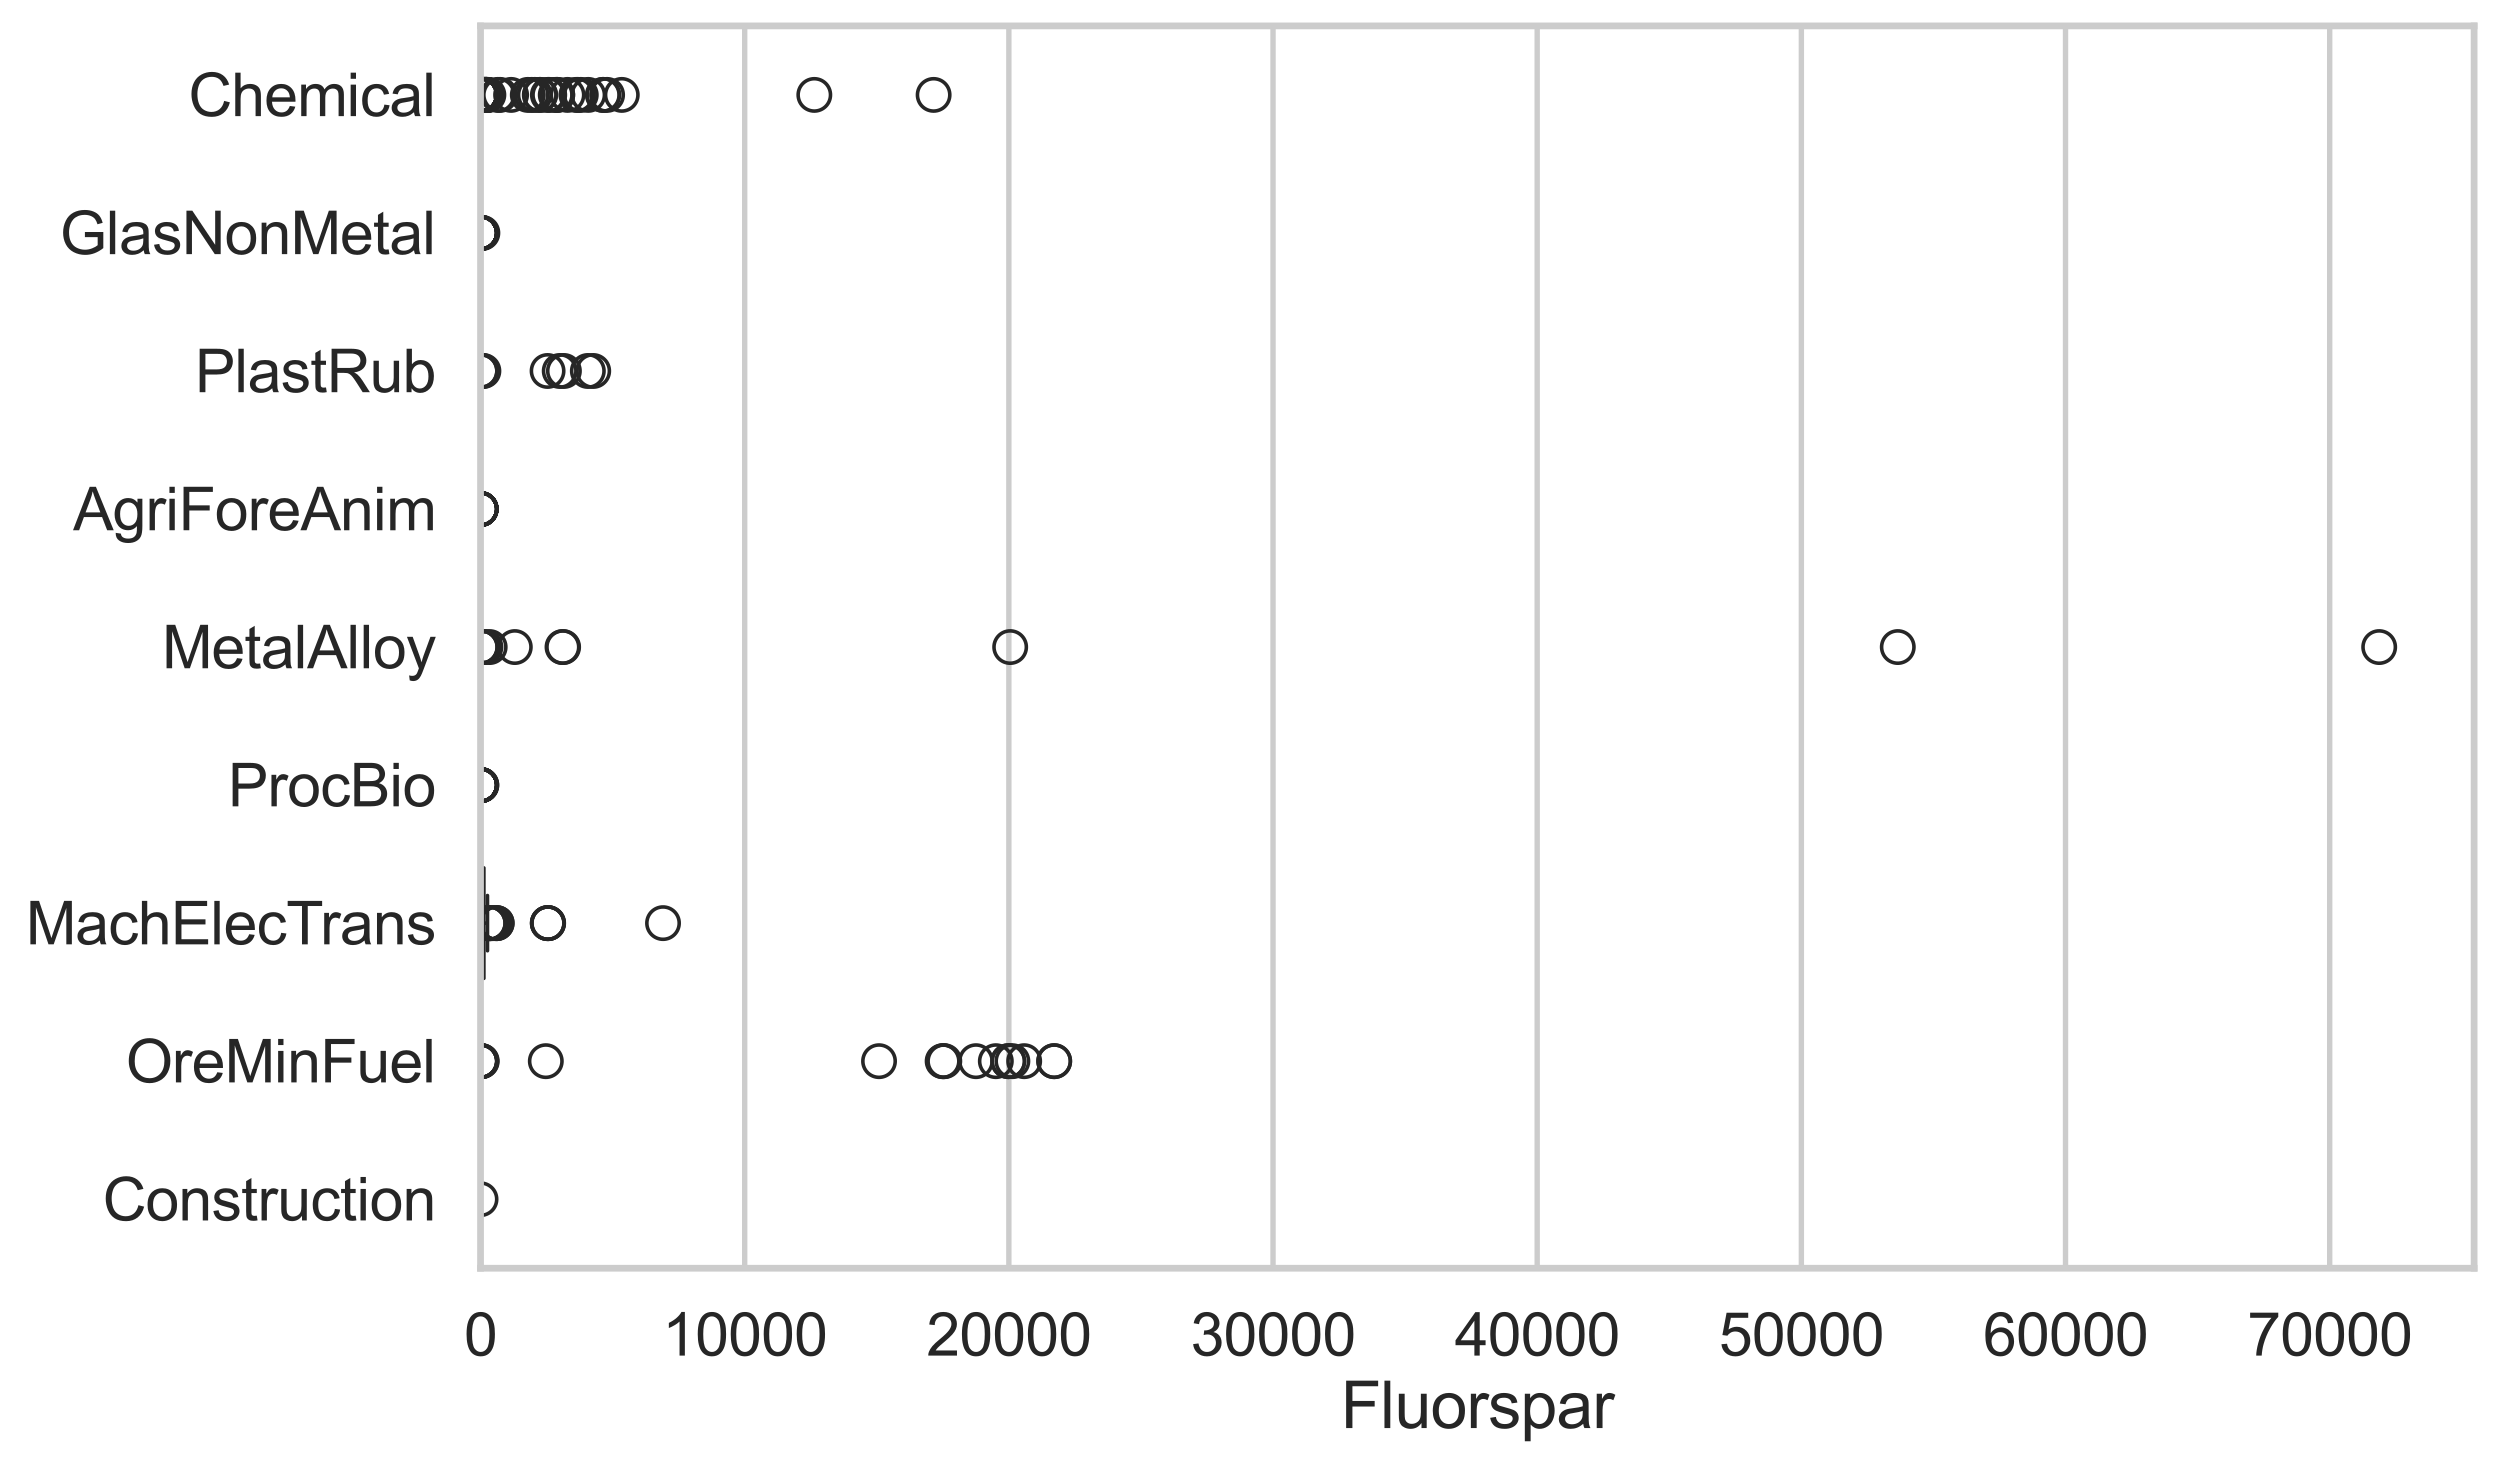 <?xml version="1.0" encoding="utf-8" standalone="no"?>
<!DOCTYPE svg PUBLIC "-//W3C//DTD SVG 1.1//EN"
  "http://www.w3.org/Graphics/SVG/1.1/DTD/svg11.dtd">
<svg xmlns:xlink="http://www.w3.org/1999/xlink" width="695.577pt" height="408.111pt" viewBox="0 0 695.577 408.111" xmlns="http://www.w3.org/2000/svg" version="1.1">
 <defs>
  <style type="text/css">*{stroke-linejoin: round; stroke-linecap: butt}</style>
 </defs>
 <g id="figure_1">
  <g id="patch_1">
   <path d="M 0 408.111 
L 695.577 408.111 
L 695.577 0 
L 0 0 
z
" style="fill: #ffffff"/>
  </g>
  <g id="axes_1">
   <g id="patch_2">
    <path d="M 133.697 352.86 
L 688.377 352.86 
L 688.377 7.2 
L 133.697 7.2 
z
" style="fill: #ffffff"/>
   </g>
   <g id="matplotlib.axis_1">
    <g id="xtick_1">
     <g id="line2d_1">
      <path d="M 133.697 352.86 
L 133.697 7.2 
" clip-path="url(#p3eaf43435d)" style="fill: none; stroke: #cccccc; stroke-width: 1.5; stroke-linecap: round"/>
     </g>
     <g id="text_1">
      <!-- 0 -->
      <g style="fill: #262626" transform="translate(129.109 377.17) scale(0.165 -0.165)">
       <defs>
        <path id="ArialMT-30" d="M 266 2259 
Q 266 3072 433 3567 
Q 600 4063 929 4331 
Q 1259 4600 1759 4600 
Q 2128 4600 2406 4451 
Q 2684 4303 2865 4023 
Q 3047 3744 3150 3342 
Q 3253 2941 3253 2259 
Q 3253 1453 3087 958 
Q 2922 463 2592 192 
Q 2263 -78 1759 -78 
Q 1097 -78 719 397 
Q 266 969 266 2259 
z
M 844 2259 
Q 844 1131 1108 757 
Q 1372 384 1759 384 
Q 2147 384 2411 759 
Q 2675 1134 2675 2259 
Q 2675 3391 2411 3762 
Q 2147 4134 1753 4134 
Q 1366 4134 1134 3806 
Q 844 3388 844 2259 
z
" transform="scale(0.016)"/>
       </defs>
       <use xlink:href="#ArialMT-30"/>
      </g>
     </g>
    </g>
    <g id="xtick_2">
     <g id="line2d_2">
      <path d="M 207.196 352.86 
L 207.196 7.2 
" clip-path="url(#p3eaf43435d)" style="fill: none; stroke: #cccccc; stroke-width: 1.5; stroke-linecap: round"/>
     </g>
     <g id="text_2">
      <!-- 10000 -->
      <g style="fill: #262626" transform="translate(184.257 377.17) scale(0.165 -0.165)">
       <defs>
        <path id="ArialMT-31" d="M 2384 0 
L 1822 0 
L 1822 3584 
Q 1619 3391 1289 3197 
Q 959 3003 697 2906 
L 697 3450 
Q 1169 3672 1522 3987 
Q 1875 4303 2022 4600 
L 2384 4600 
L 2384 0 
z
" transform="scale(0.016)"/>
       </defs>
       <use xlink:href="#ArialMT-31"/>
       <use xlink:href="#ArialMT-30" transform="translate(55.615 0)"/>
       <use xlink:href="#ArialMT-30" transform="translate(111.23 0)"/>
       <use xlink:href="#ArialMT-30" transform="translate(166.846 0)"/>
       <use xlink:href="#ArialMT-30" transform="translate(222.461 0)"/>
      </g>
     </g>
    </g>
    <g id="xtick_3">
     <g id="line2d_3">
      <path d="M 280.696 352.86 
L 280.696 7.2 
" clip-path="url(#p3eaf43435d)" style="fill: none; stroke: #cccccc; stroke-width: 1.5; stroke-linecap: round"/>
     </g>
     <g id="text_3">
      <!-- 20000 -->
      <g style="fill: #262626" transform="translate(257.757 377.17) scale(0.165 -0.165)">
       <defs>
        <path id="ArialMT-32" d="M 3222 541 
L 3222 0 
L 194 0 
Q 188 203 259 391 
Q 375 700 629 1000 
Q 884 1300 1366 1694 
Q 2113 2306 2375 2664 
Q 2638 3022 2638 3341 
Q 2638 3675 2398 3904 
Q 2159 4134 1775 4134 
Q 1369 4134 1125 3890 
Q 881 3647 878 3216 
L 300 3275 
Q 359 3922 746 4261 
Q 1134 4600 1788 4600 
Q 2447 4600 2831 4234 
Q 3216 3869 3216 3328 
Q 3216 3053 3103 2787 
Q 2991 2522 2730 2228 
Q 2469 1934 1863 1422 
Q 1356 997 1212 845 
Q 1069 694 975 541 
L 3222 541 
z
" transform="scale(0.016)"/>
       </defs>
       <use xlink:href="#ArialMT-32"/>
       <use xlink:href="#ArialMT-30" transform="translate(55.615 0)"/>
       <use xlink:href="#ArialMT-30" transform="translate(111.23 0)"/>
       <use xlink:href="#ArialMT-30" transform="translate(166.846 0)"/>
       <use xlink:href="#ArialMT-30" transform="translate(222.461 0)"/>
      </g>
     </g>
    </g>
    <g id="xtick_4">
     <g id="line2d_4">
      <path d="M 354.195 352.86 
L 354.195 7.2 
" clip-path="url(#p3eaf43435d)" style="fill: none; stroke: #cccccc; stroke-width: 1.5; stroke-linecap: round"/>
     </g>
     <g id="text_4">
      <!-- 30000 -->
      <g style="fill: #262626" transform="translate(331.256 377.17) scale(0.165 -0.165)">
       <defs>
        <path id="ArialMT-33" d="M 269 1209 
L 831 1284 
Q 928 806 1161 595 
Q 1394 384 1728 384 
Q 2125 384 2398 659 
Q 2672 934 2672 1341 
Q 2672 1728 2419 1979 
Q 2166 2231 1775 2231 
Q 1616 2231 1378 2169 
L 1441 2663 
Q 1497 2656 1531 2656 
Q 1891 2656 2178 2843 
Q 2466 3031 2466 3422 
Q 2466 3731 2256 3934 
Q 2047 4138 1716 4138 
Q 1388 4138 1169 3931 
Q 950 3725 888 3313 
L 325 3413 
Q 428 3978 793 4289 
Q 1159 4600 1703 4600 
Q 2078 4600 2393 4439 
Q 2709 4278 2876 4000 
Q 3044 3722 3044 3409 
Q 3044 3113 2884 2869 
Q 2725 2625 2413 2481 
Q 2819 2388 3044 2092 
Q 3269 1797 3269 1353 
Q 3269 753 2831 336 
Q 2394 -81 1725 -81 
Q 1122 -81 723 278 
Q 325 638 269 1209 
z
" transform="scale(0.016)"/>
       </defs>
       <use xlink:href="#ArialMT-33"/>
       <use xlink:href="#ArialMT-30" transform="translate(55.615 0)"/>
       <use xlink:href="#ArialMT-30" transform="translate(111.23 0)"/>
       <use xlink:href="#ArialMT-30" transform="translate(166.846 0)"/>
       <use xlink:href="#ArialMT-30" transform="translate(222.461 0)"/>
      </g>
     </g>
    </g>
    <g id="xtick_5">
     <g id="line2d_5">
      <path d="M 427.694 352.86 
L 427.694 7.2 
" clip-path="url(#p3eaf43435d)" style="fill: none; stroke: #cccccc; stroke-width: 1.5; stroke-linecap: round"/>
     </g>
     <g id="text_5">
      <!-- 40000 -->
      <g style="fill: #262626" transform="translate(404.756 377.17) scale(0.165 -0.165)">
       <defs>
        <path id="ArialMT-34" d="M 2069 0 
L 2069 1097 
L 81 1097 
L 81 1613 
L 2172 4581 
L 2631 4581 
L 2631 1613 
L 3250 1613 
L 3250 1097 
L 2631 1097 
L 2631 0 
L 2069 0 
z
M 2069 1613 
L 2069 3678 
L 634 1613 
L 2069 1613 
z
" transform="scale(0.016)"/>
       </defs>
       <use xlink:href="#ArialMT-34"/>
       <use xlink:href="#ArialMT-30" transform="translate(55.615 0)"/>
       <use xlink:href="#ArialMT-30" transform="translate(111.23 0)"/>
       <use xlink:href="#ArialMT-30" transform="translate(166.846 0)"/>
       <use xlink:href="#ArialMT-30" transform="translate(222.461 0)"/>
      </g>
     </g>
    </g>
    <g id="xtick_6">
     <g id="line2d_6">
      <path d="M 501.194 352.86 
L 501.194 7.2 
" clip-path="url(#p3eaf43435d)" style="fill: none; stroke: #cccccc; stroke-width: 1.5; stroke-linecap: round"/>
     </g>
     <g id="text_6">
      <!-- 50000 -->
      <g style="fill: #262626" transform="translate(478.255 377.17) scale(0.165 -0.165)">
       <defs>
        <path id="ArialMT-35" d="M 266 1200 
L 856 1250 
Q 922 819 1161 601 
Q 1400 384 1738 384 
Q 2144 384 2425 690 
Q 2706 997 2706 1503 
Q 2706 1984 2436 2262 
Q 2166 2541 1728 2541 
Q 1456 2541 1237 2417 
Q 1019 2294 894 2097 
L 366 2166 
L 809 4519 
L 3088 4519 
L 3088 3981 
L 1259 3981 
L 1013 2750 
Q 1425 3038 1878 3038 
Q 2478 3038 2890 2622 
Q 3303 2206 3303 1553 
Q 3303 931 2941 478 
Q 2500 -78 1738 -78 
Q 1113 -78 717 272 
Q 322 622 266 1200 
z
" transform="scale(0.016)"/>
       </defs>
       <use xlink:href="#ArialMT-35"/>
       <use xlink:href="#ArialMT-30" transform="translate(55.615 0)"/>
       <use xlink:href="#ArialMT-30" transform="translate(111.23 0)"/>
       <use xlink:href="#ArialMT-30" transform="translate(166.846 0)"/>
       <use xlink:href="#ArialMT-30" transform="translate(222.461 0)"/>
      </g>
     </g>
    </g>
    <g id="xtick_7">
     <g id="line2d_7">
      <path d="M 574.693 352.86 
L 574.693 7.2 
" clip-path="url(#p3eaf43435d)" style="fill: none; stroke: #cccccc; stroke-width: 1.5; stroke-linecap: round"/>
     </g>
     <g id="text_7">
      <!-- 60000 -->
      <g style="fill: #262626" transform="translate(551.754 377.17) scale(0.165 -0.165)">
       <defs>
        <path id="ArialMT-36" d="M 3184 3459 
L 2625 3416 
Q 2550 3747 2413 3897 
Q 2184 4138 1850 4138 
Q 1581 4138 1378 3988 
Q 1113 3794 959 3422 
Q 806 3050 800 2363 
Q 1003 2672 1297 2822 
Q 1591 2972 1913 2972 
Q 2475 2972 2870 2558 
Q 3266 2144 3266 1488 
Q 3266 1056 3080 686 
Q 2894 316 2569 119 
Q 2244 -78 1831 -78 
Q 1128 -78 684 439 
Q 241 956 241 2144 
Q 241 3472 731 4075 
Q 1159 4600 1884 4600 
Q 2425 4600 2770 4297 
Q 3116 3994 3184 3459 
z
M 888 1484 
Q 888 1194 1011 928 
Q 1134 663 1356 523 
Q 1578 384 1822 384 
Q 2178 384 2434 671 
Q 2691 959 2691 1453 
Q 2691 1928 2437 2201 
Q 2184 2475 1800 2475 
Q 1419 2475 1153 2201 
Q 888 1928 888 1484 
z
" transform="scale(0.016)"/>
       </defs>
       <use xlink:href="#ArialMT-36"/>
       <use xlink:href="#ArialMT-30" transform="translate(55.615 0)"/>
       <use xlink:href="#ArialMT-30" transform="translate(111.23 0)"/>
       <use xlink:href="#ArialMT-30" transform="translate(166.846 0)"/>
       <use xlink:href="#ArialMT-30" transform="translate(222.461 0)"/>
      </g>
     </g>
    </g>
    <g id="xtick_8">
     <g id="line2d_8">
      <path d="M 648.192 352.86 
L 648.192 7.2 
" clip-path="url(#p3eaf43435d)" style="fill: none; stroke: #cccccc; stroke-width: 1.5; stroke-linecap: round"/>
     </g>
     <g id="text_8">
      <!-- 70000 -->
      <g style="fill: #262626" transform="translate(625.254 377.17) scale(0.165 -0.165)">
       <defs>
        <path id="ArialMT-37" d="M 303 3981 
L 303 4522 
L 3269 4522 
L 3269 4084 
Q 2831 3619 2401 2847 
Q 1972 2075 1738 1259 
Q 1569 684 1522 0 
L 944 0 
Q 953 541 1156 1306 
Q 1359 2072 1739 2783 
Q 2119 3494 2547 3981 
L 303 3981 
z
" transform="scale(0.016)"/>
       </defs>
       <use xlink:href="#ArialMT-37"/>
       <use xlink:href="#ArialMT-30" transform="translate(55.615 0)"/>
       <use xlink:href="#ArialMT-30" transform="translate(111.23 0)"/>
       <use xlink:href="#ArialMT-30" transform="translate(166.846 0)"/>
       <use xlink:href="#ArialMT-30" transform="translate(222.461 0)"/>
      </g>
     </g>
    </g>
    <g id="text_9">
     <!-- Fluorspar -->
     <g style="fill: #262626" transform="translate(373.027 397.334) scale(0.18 -0.18)">
      <defs>
       <path id="ArialMT-46" d="M 525 0 
L 525 4581 
L 3616 4581 
L 3616 4041 
L 1131 4041 
L 1131 2622 
L 3281 2622 
L 3281 2081 
L 1131 2081 
L 1131 0 
L 525 0 
z
" transform="scale(0.016)"/>
       <path id="ArialMT-6c" d="M 409 0 
L 409 4581 
L 972 4581 
L 972 0 
L 409 0 
z
" transform="scale(0.016)"/>
       <path id="ArialMT-75" d="M 2597 0 
L 2597 488 
Q 2209 -75 1544 -75 
Q 1250 -75 995 37 
Q 741 150 617 320 
Q 494 491 444 738 
Q 409 903 409 1263 
L 409 3319 
L 972 3319 
L 972 1478 
Q 972 1038 1006 884 
Q 1059 663 1231 536 
Q 1403 409 1656 409 
Q 1909 409 2131 539 
Q 2353 669 2445 892 
Q 2538 1116 2538 1541 
L 2538 3319 
L 3100 3319 
L 3100 0 
L 2597 0 
z
" transform="scale(0.016)"/>
       <path id="ArialMT-6f" d="M 213 1659 
Q 213 2581 725 3025 
Q 1153 3394 1769 3394 
Q 2453 3394 2887 2945 
Q 3322 2497 3322 1706 
Q 3322 1066 3130 698 
Q 2938 331 2570 128 
Q 2203 -75 1769 -75 
Q 1072 -75 642 372 
Q 213 819 213 1659 
z
M 791 1659 
Q 791 1022 1069 705 
Q 1347 388 1769 388 
Q 2188 388 2466 706 
Q 2744 1025 2744 1678 
Q 2744 2294 2464 2611 
Q 2184 2928 1769 2928 
Q 1347 2928 1069 2612 
Q 791 2297 791 1659 
z
" transform="scale(0.016)"/>
       <path id="ArialMT-72" d="M 416 0 
L 416 3319 
L 922 3319 
L 922 2816 
Q 1116 3169 1280 3281 
Q 1444 3394 1641 3394 
Q 1925 3394 2219 3213 
L 2025 2691 
Q 1819 2813 1613 2813 
Q 1428 2813 1281 2702 
Q 1134 2591 1072 2394 
Q 978 2094 978 1738 
L 978 0 
L 416 0 
z
" transform="scale(0.016)"/>
       <path id="ArialMT-73" d="M 197 991 
L 753 1078 
Q 800 744 1014 566 
Q 1228 388 1613 388 
Q 2000 388 2187 545 
Q 2375 703 2375 916 
Q 2375 1106 2209 1216 
Q 2094 1291 1634 1406 
Q 1016 1563 777 1677 
Q 538 1791 414 1992 
Q 291 2194 291 2438 
Q 291 2659 392 2848 
Q 494 3038 669 3163 
Q 800 3259 1026 3326 
Q 1253 3394 1513 3394 
Q 1903 3394 2198 3281 
Q 2494 3169 2634 2976 
Q 2775 2784 2828 2463 
L 2278 2388 
Q 2241 2644 2061 2787 
Q 1881 2931 1553 2931 
Q 1166 2931 1000 2803 
Q 834 2675 834 2503 
Q 834 2394 903 2306 
Q 972 2216 1119 2156 
Q 1203 2125 1616 2013 
Q 2213 1853 2448 1751 
Q 2684 1650 2818 1456 
Q 2953 1263 2953 975 
Q 2953 694 2789 445 
Q 2625 197 2315 61 
Q 2006 -75 1616 -75 
Q 969 -75 630 194 
Q 291 463 197 991 
z
" transform="scale(0.016)"/>
       <path id="ArialMT-70" d="M 422 -1272 
L 422 3319 
L 934 3319 
L 934 2888 
Q 1116 3141 1344 3267 
Q 1572 3394 1897 3394 
Q 2322 3394 2647 3175 
Q 2972 2956 3137 2557 
Q 3303 2159 3303 1684 
Q 3303 1175 3120 767 
Q 2938 359 2589 142 
Q 2241 -75 1856 -75 
Q 1575 -75 1351 44 
Q 1128 163 984 344 
L 984 -1272 
L 422 -1272 
z
M 931 1641 
Q 931 1000 1190 694 
Q 1450 388 1819 388 
Q 2194 388 2461 705 
Q 2728 1022 2728 1688 
Q 2728 2322 2467 2637 
Q 2206 2953 1844 2953 
Q 1484 2953 1207 2617 
Q 931 2281 931 1641 
z
" transform="scale(0.016)"/>
       <path id="ArialMT-61" d="M 2588 409 
Q 2275 144 1986 34 
Q 1697 -75 1366 -75 
Q 819 -75 525 192 
Q 231 459 231 875 
Q 231 1119 342 1320 
Q 453 1522 633 1644 
Q 813 1766 1038 1828 
Q 1203 1872 1538 1913 
Q 2219 1994 2541 2106 
Q 2544 2222 2544 2253 
Q 2544 2597 2384 2738 
Q 2169 2928 1744 2928 
Q 1347 2928 1158 2789 
Q 969 2650 878 2297 
L 328 2372 
Q 403 2725 575 2942 
Q 747 3159 1072 3276 
Q 1397 3394 1825 3394 
Q 2250 3394 2515 3294 
Q 2781 3194 2906 3042 
Q 3031 2891 3081 2659 
Q 3109 2516 3109 2141 
L 3109 1391 
Q 3109 606 3145 398 
Q 3181 191 3288 0 
L 2700 0 
Q 2613 175 2588 409 
z
M 2541 1666 
Q 2234 1541 1622 1453 
Q 1275 1403 1131 1340 
Q 988 1278 909 1158 
Q 831 1038 831 891 
Q 831 666 1001 516 
Q 1172 366 1500 366 
Q 1825 366 2078 508 
Q 2331 650 2450 897 
Q 2541 1088 2541 1459 
L 2541 1666 
z
" transform="scale(0.016)"/>
      </defs>
      <use xlink:href="#ArialMT-46"/>
      <use xlink:href="#ArialMT-6c" transform="translate(61.084 0)"/>
      <use xlink:href="#ArialMT-75" transform="translate(83.301 0)"/>
      <use xlink:href="#ArialMT-6f" transform="translate(138.916 0)"/>
      <use xlink:href="#ArialMT-72" transform="translate(194.531 0)"/>
      <use xlink:href="#ArialMT-73" transform="translate(227.832 0)"/>
      <use xlink:href="#ArialMT-70" transform="translate(277.832 0)"/>
      <use xlink:href="#ArialMT-61" transform="translate(333.447 0)"/>
      <use xlink:href="#ArialMT-72" transform="translate(389.062 0)"/>
     </g>
    </g>
   </g>
   <g id="matplotlib.axis_2">
    <g id="ytick_1">
     <g id="text_10">
      <!-- Chemical -->
      <g style="fill: #262626" transform="translate(52.428 32.309) scale(0.165 -0.165)">
       <defs>
        <path id="ArialMT-43" d="M 3763 1606 
L 4369 1453 
Q 4178 706 3683 314 
Q 3188 -78 2472 -78 
Q 1731 -78 1267 223 
Q 803 525 561 1097 
Q 319 1669 319 2325 
Q 319 3041 592 3573 
Q 866 4106 1370 4382 
Q 1875 4659 2481 4659 
Q 3169 4659 3637 4309 
Q 4106 3959 4291 3325 
L 3694 3184 
Q 3534 3684 3231 3912 
Q 2928 4141 2469 4141 
Q 1941 4141 1586 3887 
Q 1231 3634 1087 3207 
Q 944 2781 944 2328 
Q 944 1744 1114 1308 
Q 1284 872 1643 656 
Q 2003 441 2422 441 
Q 2931 441 3284 734 
Q 3638 1028 3763 1606 
z
" transform="scale(0.016)"/>
        <path id="ArialMT-68" d="M 422 0 
L 422 4581 
L 984 4581 
L 984 2938 
Q 1378 3394 1978 3394 
Q 2347 3394 2619 3248 
Q 2891 3103 3008 2847 
Q 3125 2591 3125 2103 
L 3125 0 
L 2563 0 
L 2563 2103 
Q 2563 2525 2380 2717 
Q 2197 2909 1863 2909 
Q 1613 2909 1392 2779 
Q 1172 2650 1078 2428 
Q 984 2206 984 1816 
L 984 0 
L 422 0 
z
" transform="scale(0.016)"/>
        <path id="ArialMT-65" d="M 2694 1069 
L 3275 997 
Q 3138 488 2766 206 
Q 2394 -75 1816 -75 
Q 1088 -75 661 373 
Q 234 822 234 1631 
Q 234 2469 665 2931 
Q 1097 3394 1784 3394 
Q 2450 3394 2872 2941 
Q 3294 2488 3294 1666 
Q 3294 1616 3291 1516 
L 816 1516 
Q 847 969 1125 678 
Q 1403 388 1819 388 
Q 2128 388 2347 550 
Q 2566 713 2694 1069 
z
M 847 1978 
L 2700 1978 
Q 2663 2397 2488 2606 
Q 2219 2931 1791 2931 
Q 1403 2931 1139 2672 
Q 875 2413 847 1978 
z
" transform="scale(0.016)"/>
        <path id="ArialMT-6d" d="M 422 0 
L 422 3319 
L 925 3319 
L 925 2853 
Q 1081 3097 1340 3245 
Q 1600 3394 1931 3394 
Q 2300 3394 2536 3241 
Q 2772 3088 2869 2813 
Q 3263 3394 3894 3394 
Q 4388 3394 4653 3120 
Q 4919 2847 4919 2278 
L 4919 0 
L 4359 0 
L 4359 2091 
Q 4359 2428 4304 2576 
Q 4250 2725 4106 2815 
Q 3963 2906 3769 2906 
Q 3419 2906 3187 2673 
Q 2956 2441 2956 1928 
L 2956 0 
L 2394 0 
L 2394 2156 
Q 2394 2531 2256 2718 
Q 2119 2906 1806 2906 
Q 1569 2906 1367 2781 
Q 1166 2656 1075 2415 
Q 984 2175 984 1722 
L 984 0 
L 422 0 
z
" transform="scale(0.016)"/>
        <path id="ArialMT-69" d="M 425 3934 
L 425 4581 
L 988 4581 
L 988 3934 
L 425 3934 
z
M 425 0 
L 425 3319 
L 988 3319 
L 988 0 
L 425 0 
z
" transform="scale(0.016)"/>
        <path id="ArialMT-63" d="M 2588 1216 
L 3141 1144 
Q 3050 572 2676 248 
Q 2303 -75 1759 -75 
Q 1078 -75 664 370 
Q 250 816 250 1647 
Q 250 2184 428 2587 
Q 606 2991 970 3192 
Q 1334 3394 1763 3394 
Q 2303 3394 2647 3120 
Q 2991 2847 3088 2344 
L 2541 2259 
Q 2463 2594 2264 2762 
Q 2066 2931 1784 2931 
Q 1359 2931 1093 2626 
Q 828 2322 828 1663 
Q 828 994 1084 691 
Q 1341 388 1753 388 
Q 2084 388 2306 591 
Q 2528 794 2588 1216 
z
" transform="scale(0.016)"/>
       </defs>
       <use xlink:href="#ArialMT-43"/>
       <use xlink:href="#ArialMT-68" transform="translate(72.217 0)"/>
       <use xlink:href="#ArialMT-65" transform="translate(127.832 0)"/>
       <use xlink:href="#ArialMT-6d" transform="translate(183.447 0)"/>
       <use xlink:href="#ArialMT-69" transform="translate(266.748 0)"/>
       <use xlink:href="#ArialMT-63" transform="translate(288.965 0)"/>
       <use xlink:href="#ArialMT-61" transform="translate(338.965 0)"/>
       <use xlink:href="#ArialMT-6c" transform="translate(394.58 0)"/>
      </g>
     </g>
    </g>
    <g id="ytick_2">
     <g id="text_11">
      <!-- GlasNonMetal -->
      <g style="fill: #262626" transform="translate(16.659 70.715) scale(0.165 -0.165)">
       <defs>
        <path id="ArialMT-47" d="M 2638 1797 
L 2638 2334 
L 4578 2338 
L 4578 638 
Q 4131 281 3656 101 
Q 3181 -78 2681 -78 
Q 2006 -78 1454 211 
Q 903 500 622 1047 
Q 341 1594 341 2269 
Q 341 2938 620 3517 
Q 900 4097 1425 4378 
Q 1950 4659 2634 4659 
Q 3131 4659 3532 4498 
Q 3934 4338 4162 4050 
Q 4391 3763 4509 3300 
L 3963 3150 
Q 3859 3500 3706 3700 
Q 3553 3900 3268 4020 
Q 2984 4141 2638 4141 
Q 2222 4141 1919 4014 
Q 1616 3888 1430 3681 
Q 1244 3475 1141 3228 
Q 966 2803 966 2306 
Q 966 1694 1177 1281 
Q 1388 869 1791 669 
Q 2194 469 2647 469 
Q 3041 469 3416 620 
Q 3791 772 3984 944 
L 3984 1797 
L 2638 1797 
z
" transform="scale(0.016)"/>
        <path id="ArialMT-4e" d="M 488 0 
L 488 4581 
L 1109 4581 
L 3516 984 
L 3516 4581 
L 4097 4581 
L 4097 0 
L 3475 0 
L 1069 3600 
L 1069 0 
L 488 0 
z
" transform="scale(0.016)"/>
        <path id="ArialMT-6e" d="M 422 0 
L 422 3319 
L 928 3319 
L 928 2847 
Q 1294 3394 1984 3394 
Q 2284 3394 2536 3286 
Q 2788 3178 2913 3003 
Q 3038 2828 3088 2588 
Q 3119 2431 3119 2041 
L 3119 0 
L 2556 0 
L 2556 2019 
Q 2556 2363 2490 2533 
Q 2425 2703 2258 2804 
Q 2091 2906 1866 2906 
Q 1506 2906 1245 2678 
Q 984 2450 984 1813 
L 984 0 
L 422 0 
z
" transform="scale(0.016)"/>
        <path id="ArialMT-4d" d="M 475 0 
L 475 4581 
L 1388 4581 
L 2472 1338 
Q 2622 884 2691 659 
Q 2769 909 2934 1394 
L 4031 4581 
L 4847 4581 
L 4847 0 
L 4263 0 
L 4263 3834 
L 2931 0 
L 2384 0 
L 1059 3900 
L 1059 0 
L 475 0 
z
" transform="scale(0.016)"/>
        <path id="ArialMT-74" d="M 1650 503 
L 1731 6 
Q 1494 -44 1306 -44 
Q 1000 -44 831 53 
Q 663 150 594 308 
Q 525 466 525 972 
L 525 2881 
L 113 2881 
L 113 3319 
L 525 3319 
L 525 4141 
L 1084 4478 
L 1084 3319 
L 1650 3319 
L 1650 2881 
L 1084 2881 
L 1084 941 
Q 1084 700 1114 631 
Q 1144 563 1211 522 
Q 1278 481 1403 481 
Q 1497 481 1650 503 
z
" transform="scale(0.016)"/>
       </defs>
       <use xlink:href="#ArialMT-47"/>
       <use xlink:href="#ArialMT-6c" transform="translate(77.783 0)"/>
       <use xlink:href="#ArialMT-61" transform="translate(100 0)"/>
       <use xlink:href="#ArialMT-73" transform="translate(155.615 0)"/>
       <use xlink:href="#ArialMT-4e" transform="translate(205.615 0)"/>
       <use xlink:href="#ArialMT-6f" transform="translate(277.832 0)"/>
       <use xlink:href="#ArialMT-6e" transform="translate(333.447 0)"/>
       <use xlink:href="#ArialMT-4d" transform="translate(389.062 0)"/>
       <use xlink:href="#ArialMT-65" transform="translate(472.363 0)"/>
       <use xlink:href="#ArialMT-74" transform="translate(527.979 0)"/>
       <use xlink:href="#ArialMT-61" transform="translate(555.762 0)"/>
       <use xlink:href="#ArialMT-6c" transform="translate(611.377 0)"/>
      </g>
     </g>
    </g>
    <g id="ytick_3">
     <g id="text_12">
      <!-- PlastRub -->
      <g style="fill: #262626" transform="translate(54.248 109.122) scale(0.165 -0.165)">
       <defs>
        <path id="ArialMT-50" d="M 494 0 
L 494 4581 
L 2222 4581 
Q 2678 4581 2919 4538 
Q 3256 4481 3484 4323 
Q 3713 4166 3852 3881 
Q 3991 3597 3991 3256 
Q 3991 2672 3619 2267 
Q 3247 1863 2275 1863 
L 1100 1863 
L 1100 0 
L 494 0 
z
M 1100 2403 
L 2284 2403 
Q 2872 2403 3119 2622 
Q 3366 2841 3366 3238 
Q 3366 3525 3220 3729 
Q 3075 3934 2838 4000 
Q 2684 4041 2272 4041 
L 1100 4041 
L 1100 2403 
z
" transform="scale(0.016)"/>
        <path id="ArialMT-52" d="M 503 0 
L 503 4581 
L 2534 4581 
Q 3147 4581 3465 4457 
Q 3784 4334 3975 4021 
Q 4166 3709 4166 3331 
Q 4166 2844 3850 2509 
Q 3534 2175 2875 2084 
Q 3116 1969 3241 1856 
Q 3506 1613 3744 1247 
L 4541 0 
L 3778 0 
L 3172 953 
Q 2906 1366 2734 1584 
Q 2563 1803 2427 1890 
Q 2291 1978 2150 2013 
Q 2047 2034 1813 2034 
L 1109 2034 
L 1109 0 
L 503 0 
z
M 1109 2559 
L 2413 2559 
Q 2828 2559 3062 2645 
Q 3297 2731 3419 2920 
Q 3541 3109 3541 3331 
Q 3541 3656 3305 3865 
Q 3069 4075 2559 4075 
L 1109 4075 
L 1109 2559 
z
" transform="scale(0.016)"/>
        <path id="ArialMT-62" d="M 941 0 
L 419 0 
L 419 4581 
L 981 4581 
L 981 2947 
Q 1338 3394 1891 3394 
Q 2197 3394 2470 3270 
Q 2744 3147 2920 2923 
Q 3097 2700 3197 2384 
Q 3297 2069 3297 1709 
Q 3297 856 2875 390 
Q 2453 -75 1863 -75 
Q 1275 -75 941 416 
L 941 0 
z
M 934 1684 
Q 934 1088 1097 822 
Q 1363 388 1816 388 
Q 2184 388 2453 708 
Q 2722 1028 2722 1663 
Q 2722 2313 2464 2622 
Q 2206 2931 1841 2931 
Q 1472 2931 1203 2611 
Q 934 2291 934 1684 
z
" transform="scale(0.016)"/>
       </defs>
       <use xlink:href="#ArialMT-50"/>
       <use xlink:href="#ArialMT-6c" transform="translate(66.699 0)"/>
       <use xlink:href="#ArialMT-61" transform="translate(88.916 0)"/>
       <use xlink:href="#ArialMT-73" transform="translate(144.531 0)"/>
       <use xlink:href="#ArialMT-74" transform="translate(194.531 0)"/>
       <use xlink:href="#ArialMT-52" transform="translate(222.314 0)"/>
       <use xlink:href="#ArialMT-75" transform="translate(294.531 0)"/>
       <use xlink:href="#ArialMT-62" transform="translate(350.146 0)"/>
      </g>
     </g>
    </g>
    <g id="ytick_4">
     <g id="text_13">
      <!-- AgriForeAnim -->
      <g style="fill: #262626" transform="translate(20.341 147.529) scale(0.165 -0.165)">
       <defs>
        <path id="ArialMT-41" d="M -9 0 
L 1750 4581 
L 2403 4581 
L 4278 0 
L 3588 0 
L 3053 1388 
L 1138 1388 
L 634 0 
L -9 0 
z
M 1313 1881 
L 2866 1881 
L 2388 3150 
Q 2169 3728 2063 4100 
Q 1975 3659 1816 3225 
L 1313 1881 
z
" transform="scale(0.016)"/>
        <path id="ArialMT-67" d="M 319 -275 
L 866 -356 
Q 900 -609 1056 -725 
Q 1266 -881 1628 -881 
Q 2019 -881 2231 -725 
Q 2444 -569 2519 -288 
Q 2563 -116 2559 434 
Q 2191 0 1641 0 
Q 956 0 581 494 
Q 206 988 206 1678 
Q 206 2153 378 2554 
Q 550 2956 876 3175 
Q 1203 3394 1644 3394 
Q 2231 3394 2613 2919 
L 2613 3319 
L 3131 3319 
L 3131 450 
Q 3131 -325 2973 -648 
Q 2816 -972 2473 -1159 
Q 2131 -1347 1631 -1347 
Q 1038 -1347 672 -1080 
Q 306 -813 319 -275 
z
M 784 1719 
Q 784 1066 1043 766 
Q 1303 466 1694 466 
Q 2081 466 2343 764 
Q 2606 1063 2606 1700 
Q 2606 2309 2336 2618 
Q 2066 2928 1684 2928 
Q 1309 2928 1046 2623 
Q 784 2319 784 1719 
z
" transform="scale(0.016)"/>
       </defs>
       <use xlink:href="#ArialMT-41"/>
       <use xlink:href="#ArialMT-67" transform="translate(66.699 0)"/>
       <use xlink:href="#ArialMT-72" transform="translate(122.314 0)"/>
       <use xlink:href="#ArialMT-69" transform="translate(155.615 0)"/>
       <use xlink:href="#ArialMT-46" transform="translate(177.832 0)"/>
       <use xlink:href="#ArialMT-6f" transform="translate(238.916 0)"/>
       <use xlink:href="#ArialMT-72" transform="translate(294.531 0)"/>
       <use xlink:href="#ArialMT-65" transform="translate(327.832 0)"/>
       <use xlink:href="#ArialMT-41" transform="translate(383.447 0)"/>
       <use xlink:href="#ArialMT-6e" transform="translate(450.146 0)"/>
       <use xlink:href="#ArialMT-69" transform="translate(505.762 0)"/>
       <use xlink:href="#ArialMT-6d" transform="translate(527.979 0)"/>
      </g>
     </g>
    </g>
    <g id="ytick_5">
     <g id="text_14">
      <!-- MetalAlloy -->
      <g style="fill: #262626" transform="translate(45.088 185.935) scale(0.165 -0.165)">
       <defs>
        <path id="ArialMT-79" d="M 397 -1278 
L 334 -750 
Q 519 -800 656 -800 
Q 844 -800 956 -737 
Q 1069 -675 1141 -563 
Q 1194 -478 1313 -144 
Q 1328 -97 1363 -6 
L 103 3319 
L 709 3319 
L 1400 1397 
Q 1534 1031 1641 628 
Q 1738 1016 1872 1384 
L 2581 3319 
L 3144 3319 
L 1881 -56 
Q 1678 -603 1566 -809 
Q 1416 -1088 1222 -1217 
Q 1028 -1347 759 -1347 
Q 597 -1347 397 -1278 
z
" transform="scale(0.016)"/>
       </defs>
       <use xlink:href="#ArialMT-4d"/>
       <use xlink:href="#ArialMT-65" transform="translate(83.301 0)"/>
       <use xlink:href="#ArialMT-74" transform="translate(138.916 0)"/>
       <use xlink:href="#ArialMT-61" transform="translate(166.699 0)"/>
       <use xlink:href="#ArialMT-6c" transform="translate(222.314 0)"/>
       <use xlink:href="#ArialMT-41" transform="translate(244.531 0)"/>
       <use xlink:href="#ArialMT-6c" transform="translate(311.23 0)"/>
       <use xlink:href="#ArialMT-6c" transform="translate(333.447 0)"/>
       <use xlink:href="#ArialMT-6f" transform="translate(355.664 0)"/>
       <use xlink:href="#ArialMT-79" transform="translate(411.279 0)"/>
      </g>
     </g>
    </g>
    <g id="ytick_6">
     <g id="text_15">
      <!-- ProcBio -->
      <g style="fill: #262626" transform="translate(63.424 224.342) scale(0.165 -0.165)">
       <defs>
        <path id="ArialMT-42" d="M 469 0 
L 469 4581 
L 2188 4581 
Q 2713 4581 3030 4442 
Q 3347 4303 3526 4014 
Q 3706 3725 3706 3409 
Q 3706 3116 3547 2856 
Q 3388 2597 3066 2438 
Q 3481 2316 3704 2022 
Q 3928 1728 3928 1328 
Q 3928 1006 3792 729 
Q 3656 453 3456 303 
Q 3256 153 2954 76 
Q 2653 0 2216 0 
L 469 0 
z
M 1075 2656 
L 2066 2656 
Q 2469 2656 2644 2709 
Q 2875 2778 2992 2937 
Q 3109 3097 3109 3338 
Q 3109 3566 3000 3739 
Q 2891 3913 2687 3977 
Q 2484 4041 1991 4041 
L 1075 4041 
L 1075 2656 
z
M 1075 541 
L 2216 541 
Q 2509 541 2628 563 
Q 2838 600 2978 687 
Q 3119 775 3209 942 
Q 3300 1109 3300 1328 
Q 3300 1584 3169 1773 
Q 3038 1963 2805 2039 
Q 2572 2116 2134 2116 
L 1075 2116 
L 1075 541 
z
" transform="scale(0.016)"/>
       </defs>
       <use xlink:href="#ArialMT-50"/>
       <use xlink:href="#ArialMT-72" transform="translate(66.699 0)"/>
       <use xlink:href="#ArialMT-6f" transform="translate(100 0)"/>
       <use xlink:href="#ArialMT-63" transform="translate(155.615 0)"/>
       <use xlink:href="#ArialMT-42" transform="translate(205.615 0)"/>
       <use xlink:href="#ArialMT-69" transform="translate(272.314 0)"/>
       <use xlink:href="#ArialMT-6f" transform="translate(294.531 0)"/>
      </g>
     </g>
    </g>
    <g id="ytick_7">
     <g id="text_16">
      <!-- MachElecTrans -->
      <g style="fill: #262626" transform="translate(7.2 262.749) scale(0.165 -0.165)">
       <defs>
        <path id="ArialMT-45" d="M 506 0 
L 506 4581 
L 3819 4581 
L 3819 4041 
L 1113 4041 
L 1113 2638 
L 3647 2638 
L 3647 2100 
L 1113 2100 
L 1113 541 
L 3925 541 
L 3925 0 
L 506 0 
z
" transform="scale(0.016)"/>
        <path id="ArialMT-54" d="M 1659 0 
L 1659 4041 
L 150 4041 
L 150 4581 
L 3781 4581 
L 3781 4041 
L 2266 4041 
L 2266 0 
L 1659 0 
z
" transform="scale(0.016)"/>
       </defs>
       <use xlink:href="#ArialMT-4d"/>
       <use xlink:href="#ArialMT-61" transform="translate(83.301 0)"/>
       <use xlink:href="#ArialMT-63" transform="translate(138.916 0)"/>
       <use xlink:href="#ArialMT-68" transform="translate(188.916 0)"/>
       <use xlink:href="#ArialMT-45" transform="translate(244.531 0)"/>
       <use xlink:href="#ArialMT-6c" transform="translate(311.23 0)"/>
       <use xlink:href="#ArialMT-65" transform="translate(333.447 0)"/>
       <use xlink:href="#ArialMT-63" transform="translate(389.062 0)"/>
       <use xlink:href="#ArialMT-54" transform="translate(439.062 0)"/>
       <use xlink:href="#ArialMT-72" transform="translate(496.396 0)"/>
       <use xlink:href="#ArialMT-61" transform="translate(529.697 0)"/>
       <use xlink:href="#ArialMT-6e" transform="translate(585.312 0)"/>
       <use xlink:href="#ArialMT-73" transform="translate(640.928 0)"/>
      </g>
     </g>
    </g>
    <g id="ytick_8">
     <g id="text_17">
      <!-- OreMinFuel -->
      <g style="fill: #262626" transform="translate(35.013 301.155) scale(0.165 -0.165)">
       <defs>
        <path id="ArialMT-4f" d="M 309 2231 
Q 309 3372 921 4017 
Q 1534 4663 2503 4663 
Q 3138 4663 3647 4359 
Q 4156 4056 4423 3514 
Q 4691 2972 4691 2284 
Q 4691 1588 4409 1038 
Q 4128 488 3612 205 
Q 3097 -78 2500 -78 
Q 1853 -78 1343 234 
Q 834 547 571 1087 
Q 309 1628 309 2231 
z
M 934 2222 
Q 934 1394 1379 917 
Q 1825 441 2497 441 
Q 3181 441 3623 922 
Q 4066 1403 4066 2288 
Q 4066 2847 3877 3264 
Q 3688 3681 3323 3911 
Q 2959 4141 2506 4141 
Q 1863 4141 1398 3698 
Q 934 3256 934 2222 
z
" transform="scale(0.016)"/>
       </defs>
       <use xlink:href="#ArialMT-4f"/>
       <use xlink:href="#ArialMT-72" transform="translate(77.783 0)"/>
       <use xlink:href="#ArialMT-65" transform="translate(111.084 0)"/>
       <use xlink:href="#ArialMT-4d" transform="translate(166.699 0)"/>
       <use xlink:href="#ArialMT-69" transform="translate(250 0)"/>
       <use xlink:href="#ArialMT-6e" transform="translate(272.217 0)"/>
       <use xlink:href="#ArialMT-46" transform="translate(327.832 0)"/>
       <use xlink:href="#ArialMT-75" transform="translate(388.916 0)"/>
       <use xlink:href="#ArialMT-65" transform="translate(444.531 0)"/>
       <use xlink:href="#ArialMT-6c" transform="translate(500.146 0)"/>
      </g>
     </g>
    </g>
    <g id="ytick_9">
     <g id="text_18">
      <!-- Construction -->
      <g style="fill: #262626" transform="translate(28.575 339.562) scale(0.165 -0.165)">
       <use xlink:href="#ArialMT-43"/>
       <use xlink:href="#ArialMT-6f" transform="translate(72.217 0)"/>
       <use xlink:href="#ArialMT-6e" transform="translate(127.832 0)"/>
       <use xlink:href="#ArialMT-73" transform="translate(183.447 0)"/>
       <use xlink:href="#ArialMT-74" transform="translate(233.447 0)"/>
       <use xlink:href="#ArialMT-72" transform="translate(261.23 0)"/>
       <use xlink:href="#ArialMT-75" transform="translate(294.531 0)"/>
       <use xlink:href="#ArialMT-63" transform="translate(350.146 0)"/>
       <use xlink:href="#ArialMT-74" transform="translate(400.146 0)"/>
       <use xlink:href="#ArialMT-69" transform="translate(427.93 0)"/>
       <use xlink:href="#ArialMT-6f" transform="translate(450.146 0)"/>
       <use xlink:href="#ArialMT-6e" transform="translate(505.762 0)"/>
      </g>
     </g>
    </g>
   </g>
   <g id="patch_3">
    <path d="M 133.699 11.041 
L 133.699 41.766 
L 133.712 41.766 
L 133.712 11.041 
L 133.699 11.041 
z
" clip-path="url(#p3eaf43435d)" style="fill: #ca74db; stroke: #262626; stroke-linejoin: miter"/>
   </g>
   <g id="line2d_9">
    <path d="M 133.699 26.403 
L 133.697 26.403 
" clip-path="url(#p3eaf43435d)" style="fill: none; stroke: #262626"/>
   </g>
   <g id="line2d_10">
    <path d="M 133.712 26.403 
L 133.732 26.403 
" clip-path="url(#p3eaf43435d)" style="fill: none; stroke: #262626"/>
   </g>
   <g id="line2d_11">
    <path d="M 133.697 18.722 
L 133.697 34.085 
" clip-path="url(#p3eaf43435d)" style="fill: none; stroke: #262626; stroke-linecap: round"/>
   </g>
   <g id="line2d_12">
    <path d="M 133.732 18.722 
L 133.732 34.085 
" clip-path="url(#p3eaf43435d)" style="fill: none; stroke: #262626; stroke-linecap: round"/>
   </g>
   <g id="line2d_13">
    <defs>
     <path id="m28f9c22743" d="M 0 4.5 
C 1.193 4.5 2.338 4.026 3.182 3.182 
C 4.026 2.338 4.5 1.193 4.5 0 
C 4.5 -1.193 4.026 -2.338 3.182 -3.182 
C 2.338 -4.026 1.193 -4.5 0 -4.5 
C -1.193 -4.5 -2.338 -4.026 -3.182 -3.182 
C -4.026 -2.338 -4.5 -1.193 -4.5 0 
C -4.5 1.193 -4.026 2.338 -3.182 3.182 
C -2.338 4.026 -1.193 4.5 0 4.5 
z
" style="stroke: #262626"/>
    </defs>
    <g clip-path="url(#p3eaf43435d)">
     <use xlink:href="#m28f9c22743" x="133.745" y="26.403" style="fill-opacity: 0; stroke: #262626"/>
     <use xlink:href="#m28f9c22743" x="133.892" y="26.403" style="fill-opacity: 0; stroke: #262626"/>
     <use xlink:href="#m28f9c22743" x="134.375" y="26.403" style="fill-opacity: 0; stroke: #262626"/>
     <use xlink:href="#m28f9c22743" x="133.736" y="26.403" style="fill-opacity: 0; stroke: #262626"/>
     <use xlink:href="#m28f9c22743" x="135.483" y="26.403" style="fill-opacity: 0; stroke: #262626"/>
     <use xlink:href="#m28f9c22743" x="138.503" y="26.403" style="fill-opacity: 0; stroke: #262626"/>
     <use xlink:href="#m28f9c22743" x="135.487" y="26.403" style="fill-opacity: 0; stroke: #262626"/>
     <use xlink:href="#m28f9c22743" x="133.757" y="26.403" style="fill-opacity: 0; stroke: #262626"/>
     <use xlink:href="#m28f9c22743" x="135.2" y="26.403" style="fill-opacity: 0; stroke: #262626"/>
     <use xlink:href="#m28f9c22743" x="163.665" y="26.403" style="fill-opacity: 0; stroke: #262626"/>
     <use xlink:href="#m28f9c22743" x="133.744" y="26.403" style="fill-opacity: 0; stroke: #262626"/>
     <use xlink:href="#m28f9c22743" x="134.681" y="26.403" style="fill-opacity: 0; stroke: #262626"/>
     <use xlink:href="#m28f9c22743" x="133.752" y="26.403" style="fill-opacity: 0; stroke: #262626"/>
     <use xlink:href="#m28f9c22743" x="135.358" y="26.403" style="fill-opacity: 0; stroke: #262626"/>
     <use xlink:href="#m28f9c22743" x="133.761" y="26.403" style="fill-opacity: 0; stroke: #262626"/>
     <use xlink:href="#m28f9c22743" x="134.375" y="26.403" style="fill-opacity: 0; stroke: #262626"/>
     <use xlink:href="#m28f9c22743" x="134.05" y="26.403" style="fill-opacity: 0; stroke: #262626"/>
     <use xlink:href="#m28f9c22743" x="133.919" y="26.403" style="fill-opacity: 0; stroke: #262626"/>
     <use xlink:href="#m28f9c22743" x="133.784" y="26.403" style="fill-opacity: 0; stroke: #262626"/>
     <use xlink:href="#m28f9c22743" x="133.792" y="26.403" style="fill-opacity: 0; stroke: #262626"/>
     <use xlink:href="#m28f9c22743" x="134.222" y="26.403" style="fill-opacity: 0; stroke: #262626"/>
     <use xlink:href="#m28f9c22743" x="134.375" y="26.403" style="fill-opacity: 0; stroke: #262626"/>
     <use xlink:href="#m28f9c22743" x="168.912" y="26.403" style="fill-opacity: 0; stroke: #262626"/>
     <use xlink:href="#m28f9c22743" x="133.959" y="26.403" style="fill-opacity: 0; stroke: #262626"/>
     <use xlink:href="#m28f9c22743" x="134.313" y="26.403" style="fill-opacity: 0; stroke: #262626"/>
     <use xlink:href="#m28f9c22743" x="133.759" y="26.403" style="fill-opacity: 0; stroke: #262626"/>
     <use xlink:href="#m28f9c22743" x="160.789" y="26.403" style="fill-opacity: 0; stroke: #262626"/>
     <use xlink:href="#m28f9c22743" x="135.003" y="26.403" style="fill-opacity: 0; stroke: #262626"/>
     <use xlink:href="#m28f9c22743" x="133.754" y="26.403" style="fill-opacity: 0; stroke: #262626"/>
     <use xlink:href="#m28f9c22743" x="133.998" y="26.403" style="fill-opacity: 0; stroke: #262626"/>
     <use xlink:href="#m28f9c22743" x="172.991" y="26.403" style="fill-opacity: 0; stroke: #262626"/>
     <use xlink:href="#m28f9c22743" x="133.737" y="26.403" style="fill-opacity: 0; stroke: #262626"/>
     <use xlink:href="#m28f9c22743" x="134.852" y="26.403" style="fill-opacity: 0; stroke: #262626"/>
     <use xlink:href="#m28f9c22743" x="133.933" y="26.403" style="fill-opacity: 0; stroke: #262626"/>
     <use xlink:href="#m28f9c22743" x="133.735" y="26.403" style="fill-opacity: 0; stroke: #262626"/>
     <use xlink:href="#m28f9c22743" x="133.735" y="26.403" style="fill-opacity: 0; stroke: #262626"/>
     <use xlink:href="#m28f9c22743" x="134.652" y="26.403" style="fill-opacity: 0; stroke: #262626"/>
     <use xlink:href="#m28f9c22743" x="133.767" y="26.403" style="fill-opacity: 0; stroke: #262626"/>
     <use xlink:href="#m28f9c22743" x="133.802" y="26.403" style="fill-opacity: 0; stroke: #262626"/>
     <use xlink:href="#m28f9c22743" x="133.818" y="26.403" style="fill-opacity: 0; stroke: #262626"/>
     <use xlink:href="#m28f9c22743" x="152.436" y="26.403" style="fill-opacity: 0; stroke: #262626"/>
     <use xlink:href="#m28f9c22743" x="157.896" y="26.403" style="fill-opacity: 0; stroke: #262626"/>
     <use xlink:href="#m28f9c22743" x="259.763" y="26.403" style="fill-opacity: 0; stroke: #262626"/>
     <use xlink:href="#m28f9c22743" x="133.78" y="26.403" style="fill-opacity: 0; stroke: #262626"/>
     <use xlink:href="#m28f9c22743" x="134.033" y="26.403" style="fill-opacity: 0; stroke: #262626"/>
     <use xlink:href="#m28f9c22743" x="133.746" y="26.403" style="fill-opacity: 0; stroke: #262626"/>
     <use xlink:href="#m28f9c22743" x="147.913" y="26.403" style="fill-opacity: 0; stroke: #262626"/>
     <use xlink:href="#m28f9c22743" x="152.811" y="26.403" style="fill-opacity: 0; stroke: #262626"/>
     <use xlink:href="#m28f9c22743" x="167.864" y="26.403" style="fill-opacity: 0; stroke: #262626"/>
     <use xlink:href="#m28f9c22743" x="133.766" y="26.403" style="fill-opacity: 0; stroke: #262626"/>
     <use xlink:href="#m28f9c22743" x="161.584" y="26.403" style="fill-opacity: 0; stroke: #262626"/>
     <use xlink:href="#m28f9c22743" x="133.732" y="26.403" style="fill-opacity: 0; stroke: #262626"/>
     <use xlink:href="#m28f9c22743" x="155.041" y="26.403" style="fill-opacity: 0; stroke: #262626"/>
     <use xlink:href="#m28f9c22743" x="133.74" y="26.403" style="fill-opacity: 0; stroke: #262626"/>
     <use xlink:href="#m28f9c22743" x="155.041" y="26.403" style="fill-opacity: 0; stroke: #262626"/>
     <use xlink:href="#m28f9c22743" x="133.988" y="26.403" style="fill-opacity: 0; stroke: #262626"/>
     <use xlink:href="#m28f9c22743" x="133.784" y="26.403" style="fill-opacity: 0; stroke: #262626"/>
     <use xlink:href="#m28f9c22743" x="135.269" y="26.403" style="fill-opacity: 0; stroke: #262626"/>
     <use xlink:href="#m28f9c22743" x="133.758" y="26.403" style="fill-opacity: 0; stroke: #262626"/>
     <use xlink:href="#m28f9c22743" x="134.576" y="26.403" style="fill-opacity: 0; stroke: #262626"/>
     <use xlink:href="#m28f9c22743" x="148.784" y="26.403" style="fill-opacity: 0; stroke: #262626"/>
     <use xlink:href="#m28f9c22743" x="135.025" y="26.403" style="fill-opacity: 0; stroke: #262626"/>
     <use xlink:href="#m28f9c22743" x="154.627" y="26.403" style="fill-opacity: 0; stroke: #262626"/>
     <use xlink:href="#m28f9c22743" x="133.771" y="26.403" style="fill-opacity: 0; stroke: #262626"/>
     <use xlink:href="#m28f9c22743" x="150.308" y="26.403" style="fill-opacity: 0; stroke: #262626"/>
     <use xlink:href="#m28f9c22743" x="142.205" y="26.403" style="fill-opacity: 0; stroke: #262626"/>
     <use xlink:href="#m28f9c22743" x="133.779" y="26.403" style="fill-opacity: 0; stroke: #262626"/>
     <use xlink:href="#m28f9c22743" x="226.57" y="26.403" style="fill-opacity: 0; stroke: #262626"/>
     <use xlink:href="#m28f9c22743" x="134.375" y="26.403" style="fill-opacity: 0; stroke: #262626"/>
     <use xlink:href="#m28f9c22743" x="133.737" y="26.403" style="fill-opacity: 0; stroke: #262626"/>
     <use xlink:href="#m28f9c22743" x="133.747" y="26.403" style="fill-opacity: 0; stroke: #262626"/>
     <use xlink:href="#m28f9c22743" x="133.767" y="26.403" style="fill-opacity: 0; stroke: #262626"/>
     <use xlink:href="#m28f9c22743" x="150.184" y="26.403" style="fill-opacity: 0; stroke: #262626"/>
     <use xlink:href="#m28f9c22743" x="139.126" y="26.403" style="fill-opacity: 0; stroke: #262626"/>
     <use xlink:href="#m28f9c22743" x="135.147" y="26.403" style="fill-opacity: 0; stroke: #262626"/>
     <use xlink:href="#m28f9c22743" x="134.029" y="26.403" style="fill-opacity: 0; stroke: #262626"/>
     <use xlink:href="#m28f9c22743" x="133.791" y="26.403" style="fill-opacity: 0; stroke: #262626"/>
     <use xlink:href="#m28f9c22743" x="135.879" y="26.403" style="fill-opacity: 0; stroke: #262626"/>
     <use xlink:href="#m28f9c22743" x="133.776" y="26.403" style="fill-opacity: 0; stroke: #262626"/>
     <use xlink:href="#m28f9c22743" x="133.999" y="26.403" style="fill-opacity: 0; stroke: #262626"/>
     <use xlink:href="#m28f9c22743" x="133.742" y="26.403" style="fill-opacity: 0; stroke: #262626"/>
     <use xlink:href="#m28f9c22743" x="167.739" y="26.403" style="fill-opacity: 0; stroke: #262626"/>
     <use xlink:href="#m28f9c22743" x="133.756" y="26.403" style="fill-opacity: 0; stroke: #262626"/>
     <use xlink:href="#m28f9c22743" x="133.743" y="26.403" style="fill-opacity: 0; stroke: #262626"/>
     <use xlink:href="#m28f9c22743" x="133.804" y="26.403" style="fill-opacity: 0; stroke: #262626"/>
     <use xlink:href="#m28f9c22743" x="133.776" y="26.403" style="fill-opacity: 0; stroke: #262626"/>
     <use xlink:href="#m28f9c22743" x="133.988" y="26.403" style="fill-opacity: 0; stroke: #262626"/>
     <use xlink:href="#m28f9c22743" x="134.38" y="26.403" style="fill-opacity: 0; stroke: #262626"/>
     <use xlink:href="#m28f9c22743" x="160.382" y="26.403" style="fill-opacity: 0; stroke: #262626"/>
     <use xlink:href="#m28f9c22743" x="133.879" y="26.403" style="fill-opacity: 0; stroke: #262626"/>
     <use xlink:href="#m28f9c22743" x="133.742" y="26.403" style="fill-opacity: 0; stroke: #262626"/>
     <use xlink:href="#m28f9c22743" x="133.959" y="26.403" style="fill-opacity: 0; stroke: #262626"/>
     <use xlink:href="#m28f9c22743" x="133.736" y="26.403" style="fill-opacity: 0; stroke: #262626"/>
     <use xlink:href="#m28f9c22743" x="133.783" y="26.403" style="fill-opacity: 0; stroke: #262626"/>
     <use xlink:href="#m28f9c22743" x="133.855" y="26.403" style="fill-opacity: 0; stroke: #262626"/>
     <use xlink:href="#m28f9c22743" x="146.854" y="26.403" style="fill-opacity: 0; stroke: #262626"/>
    </g>
   </g>
   <g id="patch_4">
    <path d="M 133.697 49.447 
L 133.697 80.173 
L 133.698 80.173 
L 133.698 49.447 
L 133.697 49.447 
z
" clip-path="url(#p3eaf43435d)" style="fill: #5ca236; stroke: #262626; stroke-linejoin: miter"/>
   </g>
   <g id="line2d_14">
    <path d="M 133.697 64.81 
L 133.697 64.81 
" clip-path="url(#p3eaf43435d)" style="fill: none; stroke: #262626"/>
   </g>
   <g id="line2d_15">
    <path d="M 133.698 64.81 
L 133.699 64.81 
" clip-path="url(#p3eaf43435d)" style="fill: none; stroke: #262626"/>
   </g>
   <g id="line2d_16">
    <path d="M 133.697 57.129 
L 133.697 72.491 
" clip-path="url(#p3eaf43435d)" style="fill: none; stroke: #262626; stroke-linecap: round"/>
   </g>
   <g id="line2d_17">
    <path d="M 133.699 57.129 
L 133.699 72.491 
" clip-path="url(#p3eaf43435d)" style="fill: none; stroke: #262626; stroke-linecap: round"/>
   </g>
   <g id="line2d_18">
    <g clip-path="url(#p3eaf43435d)">
     <use xlink:href="#m28f9c22743" x="133.728" y="64.81" style="fill-opacity: 0; stroke: #262626"/>
     <use xlink:href="#m28f9c22743" x="133.701" y="64.81" style="fill-opacity: 0; stroke: #262626"/>
     <use xlink:href="#m28f9c22743" x="133.703" y="64.81" style="fill-opacity: 0; stroke: #262626"/>
     <use xlink:href="#m28f9c22743" x="134.212" y="64.81" style="fill-opacity: 0; stroke: #262626"/>
     <use xlink:href="#m28f9c22743" x="133.701" y="64.81" style="fill-opacity: 0; stroke: #262626"/>
     <use xlink:href="#m28f9c22743" x="133.701" y="64.81" style="fill-opacity: 0; stroke: #262626"/>
     <use xlink:href="#m28f9c22743" x="133.728" y="64.81" style="fill-opacity: 0; stroke: #262626"/>
     <use xlink:href="#m28f9c22743" x="133.706" y="64.81" style="fill-opacity: 0; stroke: #262626"/>
     <use xlink:href="#m28f9c22743" x="133.7" y="64.81" style="fill-opacity: 0; stroke: #262626"/>
     <use xlink:href="#m28f9c22743" x="133.764" y="64.81" style="fill-opacity: 0; stroke: #262626"/>
     <use xlink:href="#m28f9c22743" x="134.023" y="64.81" style="fill-opacity: 0; stroke: #262626"/>
     <use xlink:href="#m28f9c22743" x="133.701" y="64.81" style="fill-opacity: 0; stroke: #262626"/>
     <use xlink:href="#m28f9c22743" x="133.728" y="64.81" style="fill-opacity: 0; stroke: #262626"/>
     <use xlink:href="#m28f9c22743" x="133.711" y="64.81" style="fill-opacity: 0; stroke: #262626"/>
     <use xlink:href="#m28f9c22743" x="133.701" y="64.81" style="fill-opacity: 0; stroke: #262626"/>
     <use xlink:href="#m28f9c22743" x="133.724" y="64.81" style="fill-opacity: 0; stroke: #262626"/>
     <use xlink:href="#m28f9c22743" x="133.7" y="64.81" style="fill-opacity: 0; stroke: #262626"/>
     <use xlink:href="#m28f9c22743" x="133.716" y="64.81" style="fill-opacity: 0; stroke: #262626"/>
     <use xlink:href="#m28f9c22743" x="133.7" y="64.81" style="fill-opacity: 0; stroke: #262626"/>
     <use xlink:href="#m28f9c22743" x="133.699" y="64.81" style="fill-opacity: 0; stroke: #262626"/>
     <use xlink:href="#m28f9c22743" x="133.701" y="64.81" style="fill-opacity: 0; stroke: #262626"/>
    </g>
   </g>
   <g id="patch_5">
    <path d="M 133.698 87.854 
L 133.698 118.579 
L 133.709 118.579 
L 133.709 87.854 
L 133.698 87.854 
z
" clip-path="url(#p3eaf43435d)" style="fill: #68afd7; stroke: #262626; stroke-linejoin: miter"/>
   </g>
   <g id="line2d_19">
    <path d="M 133.698 103.217 
L 133.697 103.217 
" clip-path="url(#p3eaf43435d)" style="fill: none; stroke: #262626"/>
   </g>
   <g id="line2d_20">
    <path d="M 133.709 103.217 
L 133.717 103.217 
" clip-path="url(#p3eaf43435d)" style="fill: none; stroke: #262626"/>
   </g>
   <g id="line2d_21">
    <path d="M 133.697 95.535 
L 133.697 110.898 
" clip-path="url(#p3eaf43435d)" style="fill: none; stroke: #262626; stroke-linecap: round"/>
   </g>
   <g id="line2d_22">
    <path d="M 133.717 95.535 
L 133.717 110.898 
" clip-path="url(#p3eaf43435d)" style="fill: none; stroke: #262626; stroke-linecap: round"/>
   </g>
   <g id="line2d_23">
    <g clip-path="url(#p3eaf43435d)">
     <use xlink:href="#m28f9c22743" x="156.894" y="103.217" style="fill-opacity: 0; stroke: #262626"/>
     <use xlink:href="#m28f9c22743" x="134.254" y="103.217" style="fill-opacity: 0; stroke: #262626"/>
     <use xlink:href="#m28f9c22743" x="155.732" y="103.217" style="fill-opacity: 0; stroke: #262626"/>
     <use xlink:href="#m28f9c22743" x="133.732" y="103.217" style="fill-opacity: 0; stroke: #262626"/>
     <use xlink:href="#m28f9c22743" x="152.355" y="103.217" style="fill-opacity: 0; stroke: #262626"/>
     <use xlink:href="#m28f9c22743" x="165.05" y="103.217" style="fill-opacity: 0; stroke: #262626"/>
     <use xlink:href="#m28f9c22743" x="133.742" y="103.217" style="fill-opacity: 0; stroke: #262626"/>
     <use xlink:href="#m28f9c22743" x="134.494" y="103.217" style="fill-opacity: 0; stroke: #262626"/>
     <use xlink:href="#m28f9c22743" x="163.556" y="103.217" style="fill-opacity: 0; stroke: #262626"/>
    </g>
   </g>
   <g id="patch_6">
    <path d="M 133.697 126.261 
L 133.697 156.986 
L 133.698 156.986 
L 133.698 126.261 
L 133.697 126.261 
z
" clip-path="url(#p3eaf43435d)" style="fill: #daac58; stroke: #262626; stroke-linejoin: miter"/>
   </g>
   <g id="line2d_24">
    <path d="M 133.697 141.623 
L 133.697 141.623 
" clip-path="url(#p3eaf43435d)" style="fill: none; stroke: #262626"/>
   </g>
   <g id="line2d_25">
    <path d="M 133.698 141.623 
L 133.7 141.623 
" clip-path="url(#p3eaf43435d)" style="fill: none; stroke: #262626"/>
   </g>
   <g id="line2d_26">
    <path d="M 133.697 133.942 
L 133.697 149.305 
" clip-path="url(#p3eaf43435d)" style="fill: none; stroke: #262626; stroke-linecap: round"/>
   </g>
   <g id="line2d_27">
    <path d="M 133.7 133.942 
L 133.7 149.305 
" clip-path="url(#p3eaf43435d)" style="fill: none; stroke: #262626; stroke-linecap: round"/>
   </g>
   <g id="line2d_28">
    <g clip-path="url(#p3eaf43435d)">
     <use xlink:href="#m28f9c22743" x="133.713" y="141.623" style="fill-opacity: 0; stroke: #262626"/>
     <use xlink:href="#m28f9c22743" x="133.702" y="141.623" style="fill-opacity: 0; stroke: #262626"/>
     <use xlink:href="#m28f9c22743" x="133.708" y="141.623" style="fill-opacity: 0; stroke: #262626"/>
     <use xlink:href="#m28f9c22743" x="133.701" y="141.623" style="fill-opacity: 0; stroke: #262626"/>
     <use xlink:href="#m28f9c22743" x="133.709" y="141.623" style="fill-opacity: 0; stroke: #262626"/>
     <use xlink:href="#m28f9c22743" x="133.731" y="141.623" style="fill-opacity: 0; stroke: #262626"/>
     <use xlink:href="#m28f9c22743" x="133.712" y="141.623" style="fill-opacity: 0; stroke: #262626"/>
     <use xlink:href="#m28f9c22743" x="133.733" y="141.623" style="fill-opacity: 0; stroke: #262626"/>
     <use xlink:href="#m28f9c22743" x="133.724" y="141.623" style="fill-opacity: 0; stroke: #262626"/>
     <use xlink:href="#m28f9c22743" x="133.709" y="141.623" style="fill-opacity: 0; stroke: #262626"/>
     <use xlink:href="#m28f9c22743" x="133.702" y="141.623" style="fill-opacity: 0; stroke: #262626"/>
     <use xlink:href="#m28f9c22743" x="133.708" y="141.623" style="fill-opacity: 0; stroke: #262626"/>
     <use xlink:href="#m28f9c22743" x="133.716" y="141.623" style="fill-opacity: 0; stroke: #262626"/>
     <use xlink:href="#m28f9c22743" x="133.703" y="141.623" style="fill-opacity: 0; stroke: #262626"/>
     <use xlink:href="#m28f9c22743" x="133.703" y="141.623" style="fill-opacity: 0; stroke: #262626"/>
     <use xlink:href="#m28f9c22743" x="133.733" y="141.623" style="fill-opacity: 0; stroke: #262626"/>
    </g>
   </g>
   <g id="patch_7">
    <path d="M 133.698 164.667 
L 133.698 195.393 
L 133.739 195.393 
L 133.739 164.667 
L 133.698 164.667 
z
" clip-path="url(#p3eaf43435d)" style="fill: #166c9c; stroke: #262626; stroke-linejoin: miter"/>
   </g>
   <g id="line2d_29">
    <path d="M 133.698 180.03 
L 133.697 180.03 
" clip-path="url(#p3eaf43435d)" style="fill: none; stroke: #262626"/>
   </g>
   <g id="line2d_30">
    <path d="M 133.739 180.03 
L 133.799 180.03 
" clip-path="url(#p3eaf43435d)" style="fill: none; stroke: #262626"/>
   </g>
   <g id="line2d_31">
    <path d="M 133.697 172.349 
L 133.697 187.711 
" clip-path="url(#p3eaf43435d)" style="fill: none; stroke: #262626; stroke-linecap: round"/>
   </g>
   <g id="line2d_32">
    <path d="M 133.799 172.349 
L 133.799 187.711 
" clip-path="url(#p3eaf43435d)" style="fill: none; stroke: #262626; stroke-linecap: round"/>
   </g>
   <g id="line2d_33">
    <g clip-path="url(#p3eaf43435d)">
     <use xlink:href="#m28f9c22743" x="134.025" y="180.03" style="fill-opacity: 0; stroke: #262626"/>
     <use xlink:href="#m28f9c22743" x="156.675" y="180.03" style="fill-opacity: 0; stroke: #262626"/>
     <use xlink:href="#m28f9c22743" x="133.927" y="180.03" style="fill-opacity: 0; stroke: #262626"/>
     <use xlink:href="#m28f9c22743" x="134.042" y="180.03" style="fill-opacity: 0; stroke: #262626"/>
     <use xlink:href="#m28f9c22743" x="156.511" y="180.03" style="fill-opacity: 0; stroke: #262626"/>
     <use xlink:href="#m28f9c22743" x="133.967" y="180.03" style="fill-opacity: 0; stroke: #262626"/>
     <use xlink:href="#m28f9c22743" x="143.233" y="180.03" style="fill-opacity: 0; stroke: #262626"/>
     <use xlink:href="#m28f9c22743" x="134.238" y="180.03" style="fill-opacity: 0; stroke: #262626"/>
     <use xlink:href="#m28f9c22743" x="661.964" y="180.03" style="fill-opacity: 0; stroke: #262626"/>
     <use xlink:href="#m28f9c22743" x="528.021" y="180.03" style="fill-opacity: 0; stroke: #262626"/>
     <use xlink:href="#m28f9c22743" x="136.242" y="180.03" style="fill-opacity: 0; stroke: #262626"/>
     <use xlink:href="#m28f9c22743" x="133.803" y="180.03" style="fill-opacity: 0; stroke: #262626"/>
     <use xlink:href="#m28f9c22743" x="281.062" y="180.03" style="fill-opacity: 0; stroke: #262626"/>
     <use xlink:href="#m28f9c22743" x="133.852" y="180.03" style="fill-opacity: 0; stroke: #262626"/>
     <use xlink:href="#m28f9c22743" x="135.068" y="180.03" style="fill-opacity: 0; stroke: #262626"/>
    </g>
   </g>
   <g id="patch_8">
    <path d="M 133.697 203.074 
L 133.697 233.799 
L 133.699 233.799 
L 133.699 203.074 
L 133.697 203.074 
z
" clip-path="url(#p3eaf43435d)" style="fill: #ba611b; stroke: #262626; stroke-linejoin: miter"/>
   </g>
   <g id="line2d_34">
    <path d="M 133.697 218.437 
L 133.697 218.437 
" clip-path="url(#p3eaf43435d)" style="fill: none; stroke: #262626"/>
   </g>
   <g id="line2d_35">
    <path d="M 133.699 218.437 
L 133.703 218.437 
" clip-path="url(#p3eaf43435d)" style="fill: none; stroke: #262626"/>
   </g>
   <g id="line2d_36">
    <path d="M 133.697 210.755 
L 133.697 226.118 
" clip-path="url(#p3eaf43435d)" style="fill: none; stroke: #262626; stroke-linecap: round"/>
   </g>
   <g id="line2d_37">
    <path d="M 133.703 210.755 
L 133.703 226.118 
" clip-path="url(#p3eaf43435d)" style="fill: none; stroke: #262626; stroke-linecap: round"/>
   </g>
   <g id="line2d_38">
    <g clip-path="url(#p3eaf43435d)">
     <use xlink:href="#m28f9c22743" x="133.703" y="218.437" style="fill-opacity: 0; stroke: #262626"/>
     <use xlink:href="#m28f9c22743" x="133.709" y="218.437" style="fill-opacity: 0; stroke: #262626"/>
     <use xlink:href="#m28f9c22743" x="133.714" y="218.437" style="fill-opacity: 0; stroke: #262626"/>
     <use xlink:href="#m28f9c22743" x="133.709" y="218.437" style="fill-opacity: 0; stroke: #262626"/>
     <use xlink:href="#m28f9c22743" x="133.717" y="218.437" style="fill-opacity: 0; stroke: #262626"/>
     <use xlink:href="#m28f9c22743" x="133.704" y="218.437" style="fill-opacity: 0; stroke: #262626"/>
     <use xlink:href="#m28f9c22743" x="133.77" y="218.437" style="fill-opacity: 0; stroke: #262626"/>
     <use xlink:href="#m28f9c22743" x="133.715" y="218.437" style="fill-opacity: 0; stroke: #262626"/>
     <use xlink:href="#m28f9c22743" x="133.916" y="218.437" style="fill-opacity: 0; stroke: #262626"/>
     <use xlink:href="#m28f9c22743" x="133.704" y="218.437" style="fill-opacity: 0; stroke: #262626"/>
     <use xlink:href="#m28f9c22743" x="133.762" y="218.437" style="fill-opacity: 0; stroke: #262626"/>
     <use xlink:href="#m28f9c22743" x="133.921" y="218.437" style="fill-opacity: 0; stroke: #262626"/>
     <use xlink:href="#m28f9c22743" x="133.71" y="218.437" style="fill-opacity: 0; stroke: #262626"/>
     <use xlink:href="#m28f9c22743" x="133.76" y="218.437" style="fill-opacity: 0; stroke: #262626"/>
     <use xlink:href="#m28f9c22743" x="133.72" y="218.437" style="fill-opacity: 0; stroke: #262626"/>
     <use xlink:href="#m28f9c22743" x="133.704" y="218.437" style="fill-opacity: 0; stroke: #262626"/>
     <use xlink:href="#m28f9c22743" x="133.711" y="218.437" style="fill-opacity: 0; stroke: #262626"/>
     <use xlink:href="#m28f9c22743" x="133.754" y="218.437" style="fill-opacity: 0; stroke: #262626"/>
     <use xlink:href="#m28f9c22743" x="133.712" y="218.437" style="fill-opacity: 0; stroke: #262626"/>
     <use xlink:href="#m28f9c22743" x="133.714" y="218.437" style="fill-opacity: 0; stroke: #262626"/>
     <use xlink:href="#m28f9c22743" x="133.734" y="218.437" style="fill-opacity: 0; stroke: #262626"/>
     <use xlink:href="#m28f9c22743" x="133.715" y="218.437" style="fill-opacity: 0; stroke: #262626"/>
     <use xlink:href="#m28f9c22743" x="133.705" y="218.437" style="fill-opacity: 0; stroke: #262626"/>
     <use xlink:href="#m28f9c22743" x="133.705" y="218.437" style="fill-opacity: 0; stroke: #262626"/>
     <use xlink:href="#m28f9c22743" x="133.714" y="218.437" style="fill-opacity: 0; stroke: #262626"/>
     <use xlink:href="#m28f9c22743" x="133.719" y="218.437" style="fill-opacity: 0; stroke: #262626"/>
     <use xlink:href="#m28f9c22743" x="133.739" y="218.437" style="fill-opacity: 0; stroke: #262626"/>
    </g>
   </g>
   <g id="patch_9">
    <path d="M 133.716 241.481 
L 133.716 272.206 
L 134.633 272.206 
L 134.633 241.481 
L 133.716 241.481 
z
" clip-path="url(#p3eaf43435d)" style="fill: #e33eb2; stroke: #262626; stroke-linejoin: miter"/>
   </g>
   <g id="line2d_39">
    <path d="M 133.716 256.843 
L 133.698 256.843 
" clip-path="url(#p3eaf43435d)" style="fill: none; stroke: #262626"/>
   </g>
   <g id="line2d_40">
    <path d="M 134.633 256.843 
L 135.631 256.843 
" clip-path="url(#p3eaf43435d)" style="fill: none; stroke: #262626"/>
   </g>
   <g id="line2d_41">
    <path d="M 133.698 249.162 
L 133.698 264.525 
" clip-path="url(#p3eaf43435d)" style="fill: none; stroke: #262626; stroke-linecap: round"/>
   </g>
   <g id="line2d_42">
    <path d="M 135.631 249.162 
L 135.631 264.525 
" clip-path="url(#p3eaf43435d)" style="fill: none; stroke: #262626; stroke-linecap: round"/>
   </g>
   <g id="line2d_43">
    <g clip-path="url(#p3eaf43435d)">
     <use xlink:href="#m28f9c22743" x="136.05" y="256.843" style="fill-opacity: 0; stroke: #262626"/>
     <use xlink:href="#m28f9c22743" x="152.435" y="256.843" style="fill-opacity: 0; stroke: #262626"/>
     <use xlink:href="#m28f9c22743" x="136.333" y="256.843" style="fill-opacity: 0; stroke: #262626"/>
     <use xlink:href="#m28f9c22743" x="152.396" y="256.843" style="fill-opacity: 0; stroke: #262626"/>
     <use xlink:href="#m28f9c22743" x="136.108" y="256.843" style="fill-opacity: 0; stroke: #262626"/>
     <use xlink:href="#m28f9c22743" x="136.331" y="256.843" style="fill-opacity: 0; stroke: #262626"/>
     <use xlink:href="#m28f9c22743" x="138.168" y="256.843" style="fill-opacity: 0; stroke: #262626"/>
     <use xlink:href="#m28f9c22743" x="138.027" y="256.843" style="fill-opacity: 0; stroke: #262626"/>
     <use xlink:href="#m28f9c22743" x="136.596" y="256.843" style="fill-opacity: 0; stroke: #262626"/>
     <use xlink:href="#m28f9c22743" x="136.035" y="256.843" style="fill-opacity: 0; stroke: #262626"/>
     <use xlink:href="#m28f9c22743" x="138.201" y="256.843" style="fill-opacity: 0; stroke: #262626"/>
     <use xlink:href="#m28f9c22743" x="152.512" y="256.843" style="fill-opacity: 0; stroke: #262626"/>
     <use xlink:href="#m28f9c22743" x="152.435" y="256.843" style="fill-opacity: 0; stroke: #262626"/>
     <use xlink:href="#m28f9c22743" x="136.596" y="256.843" style="fill-opacity: 0; stroke: #262626"/>
     <use xlink:href="#m28f9c22743" x="137.275" y="256.843" style="fill-opacity: 0; stroke: #262626"/>
     <use xlink:href="#m28f9c22743" x="184.474" y="256.843" style="fill-opacity: 0; stroke: #262626"/>
    </g>
   </g>
   <g id="patch_10">
    <path d="M 133.697 279.887 
L 133.697 310.613 
L 133.7 310.613 
L 133.7 279.887 
L 133.697 279.887 
z
" clip-path="url(#p3eaf43435d)" style="fill: #38be4e; stroke: #262626; stroke-linejoin: miter"/>
   </g>
   <g id="line2d_44">
    <path d="M 133.697 295.25 
L 133.697 295.25 
" clip-path="url(#p3eaf43435d)" style="fill: none; stroke: #262626"/>
   </g>
   <g id="line2d_45">
    <path d="M 133.7 295.25 
L 133.702 295.25 
" clip-path="url(#p3eaf43435d)" style="fill: none; stroke: #262626"/>
   </g>
   <g id="line2d_46">
    <path d="M 133.697 287.569 
L 133.697 302.931 
" clip-path="url(#p3eaf43435d)" style="fill: none; stroke: #262626; stroke-linecap: round"/>
   </g>
   <g id="line2d_47">
    <path d="M 133.702 287.569 
L 133.702 302.931 
" clip-path="url(#p3eaf43435d)" style="fill: none; stroke: #262626; stroke-linecap: round"/>
   </g>
   <g id="line2d_48">
    <g clip-path="url(#p3eaf43435d)">
     <use xlink:href="#m28f9c22743" x="133.708" y="295.25" style="fill-opacity: 0; stroke: #262626"/>
     <use xlink:href="#m28f9c22743" x="133.882" y="295.25" style="fill-opacity: 0; stroke: #262626"/>
     <use xlink:href="#m28f9c22743" x="284.957" y="295.25" style="fill-opacity: 0; stroke: #262626"/>
     <use xlink:href="#m28f9c22743" x="277.068" y="295.25" style="fill-opacity: 0; stroke: #262626"/>
     <use xlink:href="#m28f9c22743" x="262.733" y="295.25" style="fill-opacity: 0; stroke: #262626"/>
     <use xlink:href="#m28f9c22743" x="133.723" y="295.25" style="fill-opacity: 0; stroke: #262626"/>
     <use xlink:href="#m28f9c22743" x="280.544" y="295.25" style="fill-opacity: 0; stroke: #262626"/>
     <use xlink:href="#m28f9c22743" x="281.674" y="295.25" style="fill-opacity: 0; stroke: #262626"/>
     <use xlink:href="#m28f9c22743" x="262.44" y="295.25" style="fill-opacity: 0; stroke: #262626"/>
     <use xlink:href="#m28f9c22743" x="293.311" y="295.25" style="fill-opacity: 0; stroke: #262626"/>
     <use xlink:href="#m28f9c22743" x="262.272" y="295.25" style="fill-opacity: 0; stroke: #262626"/>
     <use xlink:href="#m28f9c22743" x="133.741" y="295.25" style="fill-opacity: 0; stroke: #262626"/>
     <use xlink:href="#m28f9c22743" x="271.544" y="295.25" style="fill-opacity: 0; stroke: #262626"/>
     <use xlink:href="#m28f9c22743" x="244.574" y="295.25" style="fill-opacity: 0; stroke: #262626"/>
     <use xlink:href="#m28f9c22743" x="133.713" y="295.25" style="fill-opacity: 0; stroke: #262626"/>
     <use xlink:href="#m28f9c22743" x="280.544" y="295.25" style="fill-opacity: 0; stroke: #262626"/>
     <use xlink:href="#m28f9c22743" x="133.705" y="295.25" style="fill-opacity: 0; stroke: #262626"/>
     <use xlink:href="#m28f9c22743" x="151.86" y="295.25" style="fill-opacity: 0; stroke: #262626"/>
     <use xlink:href="#m28f9c22743" x="293.311" y="295.25" style="fill-opacity: 0; stroke: #262626"/>
     <use xlink:href="#m28f9c22743" x="134.036" y="295.25" style="fill-opacity: 0; stroke: #262626"/>
     <use xlink:href="#m28f9c22743" x="133.924" y="295.25" style="fill-opacity: 0; stroke: #262626"/>
    </g>
   </g>
   <g id="patch_11">
    <path d="M 133.697 318.294 
L 133.697 349.019 
L 133.698 349.019 
L 133.698 318.294 
L 133.697 318.294 
z
" clip-path="url(#p3eaf43435d)" style="fill: #701010; stroke: #262626; stroke-linejoin: miter"/>
   </g>
   <g id="line2d_49">
    <path d="M 133.697 333.657 
L 133.697 333.657 
" clip-path="url(#p3eaf43435d)" style="fill: none; stroke: #262626"/>
   </g>
   <g id="line2d_50">
    <path d="M 133.698 333.657 
L 133.698 333.657 
" clip-path="url(#p3eaf43435d)" style="fill: none; stroke: #262626"/>
   </g>
   <g id="line2d_51">
    <path d="M 133.697 325.975 
L 133.697 341.338 
" clip-path="url(#p3eaf43435d)" style="fill: none; stroke: #262626; stroke-linecap: round"/>
   </g>
   <g id="line2d_52">
    <path d="M 133.698 325.975 
L 133.698 341.338 
" clip-path="url(#p3eaf43435d)" style="fill: none; stroke: #262626; stroke-linecap: round"/>
   </g>
   <g id="line2d_53">
    <g clip-path="url(#p3eaf43435d)">
     <use xlink:href="#m28f9c22743" x="133.699" y="333.657" style="fill-opacity: 0; stroke: #262626"/>
    </g>
   </g>
   <g id="line2d_54">
    <path d="M 133.703 11.041 
L 133.703 41.766 
" clip-path="url(#p3eaf43435d)" style="fill: none; stroke: #262626"/>
   </g>
   <g id="line2d_55">
    <path d="M 133.697 49.447 
L 133.697 80.173 
" clip-path="url(#p3eaf43435d)" style="fill: none; stroke: #262626"/>
   </g>
   <g id="line2d_56">
    <path d="M 133.703 87.854 
L 133.703 118.579 
" clip-path="url(#p3eaf43435d)" style="fill: none; stroke: #262626"/>
   </g>
   <g id="line2d_57">
    <path d="M 133.698 126.261 
L 133.698 156.986 
" clip-path="url(#p3eaf43435d)" style="fill: none; stroke: #262626"/>
   </g>
   <g id="line2d_58">
    <path d="M 133.71 164.667 
L 133.71 195.393 
" clip-path="url(#p3eaf43435d)" style="fill: none; stroke: #262626"/>
   </g>
   <g id="line2d_59">
    <path d="M 133.698 203.074 
L 133.698 233.799 
" clip-path="url(#p3eaf43435d)" style="fill: none; stroke: #262626"/>
   </g>
   <g id="line2d_60">
    <path d="M 133.775 241.481 
L 133.775 272.206 
" clip-path="url(#p3eaf43435d)" style="fill: none; stroke: #262626"/>
   </g>
   <g id="line2d_61">
    <path d="M 133.697 279.887 
L 133.697 310.613 
" clip-path="url(#p3eaf43435d)" style="fill: none; stroke: #262626"/>
   </g>
   <g id="line2d_62">
    <path d="M 133.697 318.294 
L 133.697 349.019 
" clip-path="url(#p3eaf43435d)" style="fill: none; stroke: #262626"/>
   </g>
   <g id="patch_12">
    <path d="M 133.697 352.86 
L 133.697 7.2 
" style="fill: none; stroke: #cccccc; stroke-width: 1.875; stroke-linejoin: miter; stroke-linecap: square"/>
   </g>
   <g id="patch_13">
    <path d="M 688.377 352.86 
L 688.377 7.2 
" style="fill: none; stroke: #cccccc; stroke-width: 1.875; stroke-linejoin: miter; stroke-linecap: square"/>
   </g>
   <g id="patch_14">
    <path d="M 133.697 352.86 
L 688.377 352.86 
" style="fill: none; stroke: #cccccc; stroke-width: 1.875; stroke-linejoin: miter; stroke-linecap: square"/>
   </g>
   <g id="patch_15">
    <path d="M 133.697 7.2 
L 688.377 7.2 
" style="fill: none; stroke: #cccccc; stroke-width: 1.875; stroke-linejoin: miter; stroke-linecap: square"/>
   </g>
  </g>
 </g>
 <defs>
  <clipPath id="p3eaf43435d">
   <rect x="133.697" y="7.2" width="554.68" height="345.66"/>
  </clipPath>
 </defs>
</svg>

